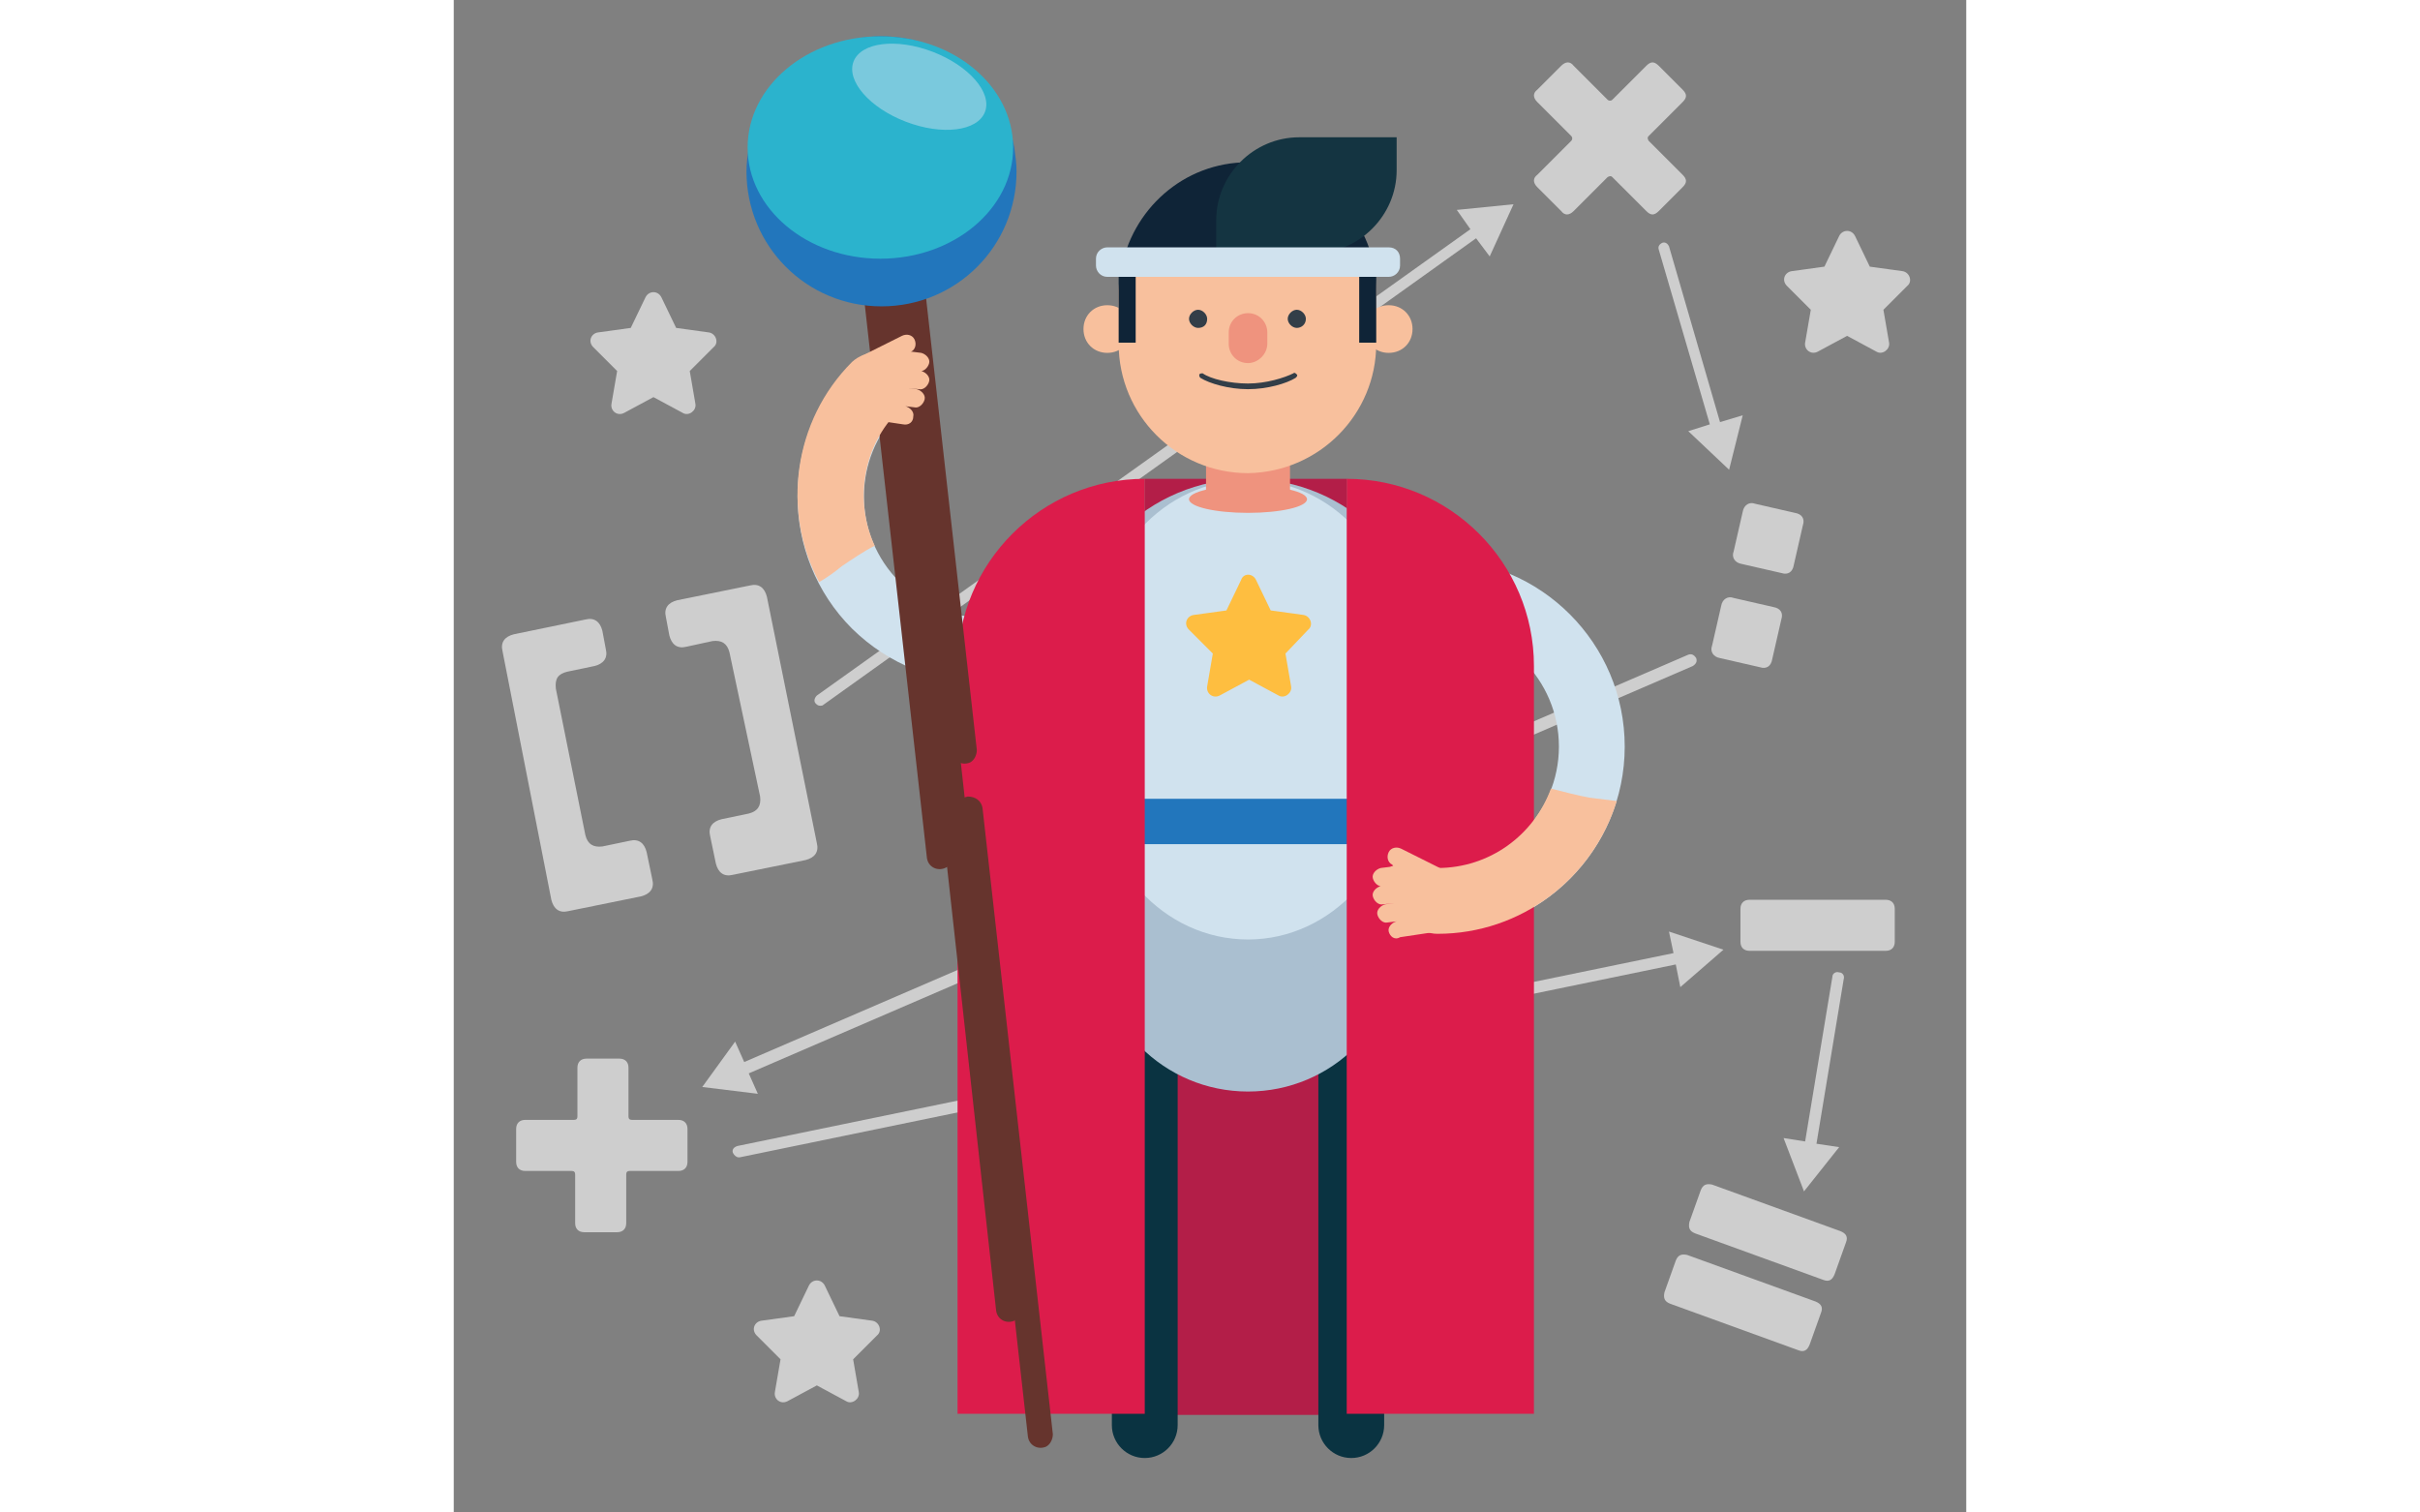 <?xml version="1.0" encoding="utf-8"?>
<!-- Generator: Adobe Illustrator 25.1.0, SVG Export Plug-In . SVG Version: 6.00 Build 0)  -->
<svg version="1.1" width="128" height="80" id="Layer_1" xmlns="http://www.w3.org/2000/svg" xmlns:xlink="http://www.w3.org/1999/xlink"
	 viewBox="0 0 133.3 133.3" style="enable-background:new 0 0 133.3 133.3;" xml:space="preserve">
<rect x="0" y="0" width="133.3" height="133.3" fill="#808080" stroke="none"/>
<style type="text/css">
	.st0{opacity:0.61;}
	.st1{fill:#FFFFFF;}
	.st2{opacity:0.61;fill:#FFFFFF;}
	.st3{fill:#D0E2EE;}
	.st4{fill-rule:evenodd;clip-rule:evenodd;fill:#B31E48;}
	.st5{fill:#0A3341;}
	.st6{fill:#AABFD0;}
	.st7{fill-rule:evenodd;clip-rule:evenodd;fill:#AABFD0;}
	.st8{fill-rule:evenodd;clip-rule:evenodd;fill:#D0E2EE;}
	.st9{fill-rule:evenodd;clip-rule:evenodd;fill:#2276BC;}
	.st10{fill-rule:evenodd;clip-rule:evenodd;fill:#DC1C4B;}
	.st11{fill:#66342D;}
	.st12{fill:#F8C09D;}
	.st13{fill:#EF937E;}
	.st14{fill:#0F2437;}
	.st15{fill:#333E48;}
	.st16{fill:#143441;}
	.st17{fill:#2276BC;}
	.st18{fill:#2BB3CD;}
	.st19{fill:#FEBE40;}
	.st20{opacity:0.48;}
</style>
<g class="st0">
	<g>
		<path class="st1" d="M11.6,54.6c0.8-0.2,1.3,0.2,1.5,1l0.3,1.6c0.2,0.8-0.2,1.3-1,1.5L10,59.2c-0.8,0.2-1.1,0.6-1,1.5l2.6,12.9
			c0.2,0.8,0.7,1.1,1.5,1l2.4-0.5c0.8-0.2,1.3,0.2,1.5,1l0.5,2.4c0.2,0.8-0.2,1.3-1,1.5l-6.4,1.3c-0.8,0.2-1.3-0.2-1.5-1L4.3,57.4
			c-0.2-0.8,0.2-1.3,1-1.5L11.6,54.6z"/>
	</g>
	<g>
		<path class="st1" d="M32,74.3c0.2,0.8-0.2,1.3-1,1.5l-6.4,1.3c-0.8,0.2-1.3-0.2-1.5-1l-0.5-2.4c-0.2-0.8,0.2-1.3,1-1.5l2.4-0.5
			c0.8-0.2,1.1-0.7,1-1.5l-2.7-12.7c-0.2-0.8-0.7-1.1-1.5-1L20.5,57c-0.8,0.2-1.3-0.2-1.5-1l-0.3-1.6c-0.2-0.8,0.2-1.3,1-1.5
			l6.4-1.3c0.8-0.2,1.3,0.2,1.5,1L32,74.3z"/>
	</g>
</g>
<g class="st0">
	<g>
		<path class="st1" d="M118.2,45.2c0.6,0.1,0.9,0.5,0.7,1.1l-0.8,3.5c-0.1,0.6-0.5,0.9-1.1,0.7l-3.5-0.8c-0.6-0.1-0.9-0.6-0.7-1.1
			l0.8-3.5c0.1-0.6,0.6-0.9,1.1-0.7L118.2,45.2z M116.3,53.5c0.6,0.1,0.9,0.5,0.7,1.1l-0.8,3.5c-0.1,0.6-0.5,0.9-1.1,0.7l-3.5-0.8
			c-0.6-0.1-0.9-0.6-0.7-1.1l0.8-3.5c0.1-0.6,0.6-0.9,1.1-0.7L116.3,53.5z"/>
	</g>
</g>
<g class="st0">
	<path class="st1" d="M105.1,5.8c0.4-0.4,0.7-0.4,1.1,0l2.1,2.1c0.4,0.4,0.4,0.7,0,1.1l-3,3c-0.1,0.1-0.1,0.2,0,0.4l3,3
		c0.4,0.4,0.4,0.7,0,1.1l-2.1,2.1c-0.4,0.4-0.7,0.4-1.1,0l-3-3c-0.1-0.1-0.2-0.1-0.4,0l-3,3c-0.4,0.4-0.8,0.4-1.1,0l-2.1-2.1
		c-0.4-0.4-0.4-0.8,0-1.1l3-3c0.1-0.1,0.1-0.3,0-0.4l-3-3c-0.4-0.4-0.4-0.8,0-1.1l2.1-2.1c0.4-0.4,0.8-0.4,1.1,0l3,3
		c0.1,0.1,0.3,0.1,0.4,0L105.1,5.8z"/>
</g>
<g class="st0">
	<path class="st1" d="M19.8,98.7c0.5,0,0.8,0.3,0.8,0.8v2.9c0,0.5-0.3,0.8-0.8,0.8h-4.3c-0.2,0-0.3,0.1-0.3,0.3v4.3
		c0,0.5-0.3,0.8-0.8,0.8h-2.9c-0.5,0-0.8-0.3-0.8-0.8v-4.3c0-0.2-0.1-0.3-0.3-0.3H6.3c-0.5,0-0.8-0.3-0.8-0.8v-2.9
		c0-0.5,0.3-0.8,0.8-0.8h4.3c0.2,0,0.3-0.1,0.3-0.3v-4.3c0-0.5,0.3-0.8,0.8-0.8h2.9c0.5,0,0.8,0.3,0.8,0.8v4.3
		c0,0.2,0.1,0.3,0.3,0.3H19.8z"/>
</g>
<g class="st0">
	<path class="st1" d="M113.4,80.1c0-0.5,0.3-0.8,0.8-0.8h12c0.5,0,0.8,0.3,0.8,0.8V83c0,0.5-0.3,0.8-0.8,0.8h-12
		c-0.5,0-0.8-0.3-0.8-0.8V80.1z"/>
</g>
<g class="st0">
	<path class="st1" d="M109.9,104.9c0.2-0.5,0.5-0.6,1-0.5l11.3,4.1c0.5,0.2,0.7,0.5,0.5,1l-1,2.8c-0.2,0.5-0.5,0.7-1,0.5l-11.3-4.1
		c-0.5-0.2-0.6-0.5-0.5-1L109.9,104.9z M107.7,111.1c0.2-0.5,0.5-0.6,1-0.5l11.3,4.1c0.5,0.2,0.7,0.5,0.5,1l-1,2.8
		c-0.2,0.5-0.5,0.7-1,0.5l-11.3-4.1c-0.5-0.2-0.6-0.5-0.5-1L107.7,111.1z"/>
</g>
<g class="st0">
	<path class="st1" d="M18.3,26.2l1.3,2.7l2.9,0.4c0.6,0.1,0.9,0.9,0.4,1.3l-2.1,2.1l0.5,2.9c0.1,0.6-0.6,1.1-1.1,0.8L17.6,35
		L15,36.4c-0.6,0.3-1.2-0.2-1.1-0.8l0.5-2.9l-2.1-2.1c-0.5-0.5-0.2-1.2,0.4-1.3l2.9-0.4l1.3-2.7C17.2,25.6,18,25.6,18.3,26.2z"/>
</g>
<g class="st0">
	<path class="st1" d="M123.5,20.8l1.3,2.7l2.9,0.4c0.6,0.1,0.9,0.9,0.4,1.3l-2.1,2.1l0.5,2.9c0.1,0.6-0.6,1.1-1.1,0.8l-2.6-1.4
		l-2.6,1.4c-0.6,0.3-1.2-0.2-1.1-0.8l0.5-2.9l-2.1-2.1c-0.5-0.5-0.2-1.2,0.4-1.3l2.9-0.4l1.3-2.7C122.4,20.2,123.2,20.2,123.5,20.8z
		"/>
</g>
<g class="st0">
	<path class="st1" d="M32.7,113.3L34,116l2.9,0.4c0.6,0.1,0.9,0.9,0.4,1.3l-2.1,2.1l0.5,2.9c0.1,0.6-0.6,1.1-1.1,0.8l-2.6-1.4
		l-2.6,1.4c-0.6,0.3-1.2-0.2-1.1-0.8l0.5-2.9l-2.1-2.1c-0.5-0.5-0.2-1.2,0.4-1.3L30,116l1.3-2.7C31.6,112.7,32.4,112.7,32.7,113.3z"
		/>
</g>
<path class="st2" d="M93.4,18l-5,0.5l1.2,1.7L32,61.3c-0.2,0.2-0.3,0.5-0.1,0.7c0.1,0.1,0.2,0.2,0.4,0.2c0.1,0,0.2,0,0.3-0.1
	L90.1,21l1.2,1.6L93.4,18z"/>
<path class="st2" d="M111.6,37.2l-4.5-15.5c-0.1-0.2-0.3-0.4-0.6-0.3c-0.2,0.1-0.4,0.3-0.3,0.6l4.5,15.4l-1.9,0.6l3.6,3.4l1.2-4.8
	L111.6,37.2z"/>
<path class="st2" d="M109.5,58c-0.2-0.3-0.4-0.4-0.7-0.3L25.6,93.6l-0.8-1.8l-2.9,4l4.9,0.6L26,94.6l83.2-35.9
	C109.5,58.5,109.6,58.3,109.5,58z"/>
<path class="st2" d="M111.9,83.7l-4.8-1.6l0.4,1.9L25,101c-0.3,0.1-0.5,0.3-0.4,0.6c0.1,0.2,0.3,0.4,0.5,0.4h0.1l82.5-17l0.4,2
	L111.9,83.7z"/>
<path class="st2" d="M122.1,85.7c-0.3-0.1-0.6,0.1-0.6,0.4l-2.4,14.5l-1.9-0.3l1.8,4.7l3.1-3.9l-2-0.3l2.4-14.5
	C122.6,86,122.4,85.7,122.1,85.7z"/>
<g>
	<g>
		<g>
			<path class="st3" d="M86.7,49.3c9.1,0,16.5,7.4,16.5,16.5s-7.4,16.5-16.5,16.5c-1.6,0-2.9-1.3-2.9-2.9s1.3-2.9,2.9-2.9
				c5.9,0,10.7-4.8,10.7-10.7c0-5.9-4.8-10.7-10.7-10.7c-1.6,0-2.9-1.3-2.9-2.9S85.1,49.3,86.7,49.3z"/>
		</g>
	</g>
	<g>
		<g>
			<g>
				<rect x="60.9" y="42.2" class="st4" width="17.8" height="82.5"/>
			</g>
		</g>
		<g>
			<g>
				<g>
					<g>
						<g>
							<path class="st5" d="M60.9,128.5c-1.6,0-2.9-1.3-2.9-2.9V89.8c0-1.6,1.3-2.9,2.9-2.9c1.6,0,2.9,1.3,2.9,2.9v35.8
								C63.8,127.2,62.5,128.5,60.9,128.5z"/>
						</g>
					</g>
				</g>
				<g>
					<g>
						<path class="st3" d="M58.5,55.4c-6.4,6.4-16.9,6.4-23.4,0c-6.4-6.4-6.4-16.9,0-23.4c1.1-1.1,3-1.1,4.2,0c1.1,1.1,1.1,3,0,4.2
							c-4.2,4.2-4.2,10.9,0,15.1s10.9,4.2,15.1,0c1.1-1.1,3-1.1,4.2,0C59.7,52.3,59.7,54.2,58.5,55.4z"/>
					</g>
				</g>
			</g>
			<g>
				<g>
					<g>
						<g>
							<g>
								<g>
									<g>
										<path class="st5" d="M79.1,128.5c-1.6,0-2.9-1.3-2.9-2.9V89.8c0-1.6,1.3-2.9,2.9-2.9s2.9,1.3,2.9,2.9v35.8
											C82,127.2,80.7,128.5,79.1,128.5z"/>
									</g>
								</g>
							</g>
						</g>
						<g>
							<g>
								<path class="st6" d="M83.4,82.8c0,7.4-6,13.4-13.4,13.4s-13.4-6-13.4-13.4s6-13.4,13.4-13.4S83.4,75.4,83.4,82.8z"/>
							</g>
						</g>
						<g>
							<g>
								<path class="st7" d="M54.1,58.1c0-8.8,7.1-15.9,15.9-15.9s15.9,7.1,15.9,15.9v12.3c0,8.8-7.1,15.9-15.9,15.9
									s-15.9-7.1-15.9-15.9C54.1,70.4,54.1,58.1,54.1,58.1z"/>
							</g>
						</g>
						<g>
							<g>
								<path class="st8" d="M56.6,56.9c0-8,6-14.6,13.4-14.6s13.4,6.5,13.4,14.6v11.3c0,8-6,14.6-13.4,14.6s-13.4-6.5-13.4-14.6
									C56.6,68.2,56.6,56.9,56.6,56.9z"/>
							</g>
						</g>
					</g>
				</g>
			</g>
			<g>
				<path class="st9" d="M84.4,74.4H55.6c-0.8,0-1.5-0.7-1.5-1.5v-1c0-0.8,0.7-1.5,1.5-1.5h28.8c0.8,0,1.5,0.7,1.5,1.5v1
					C85.9,73.8,85.2,74.4,84.4,74.4z"/>
			</g>
		</g>
		<g>
			<g>
				<path class="st10" d="M60.9,124.6H44.4V58.7c0-9.1,7.4-16.5,16.5-16.5l0,0V124.6z"/>
			</g>
		</g>
		<g>
			<g>
				<path class="st10" d="M78.7,124.6h16.5V58.7c0-9.1-7.4-16.5-16.5-16.5l0,0V124.6z"/>
			</g>
		</g>
	</g>
	<g>
		<g>
			<g>
				<g>
					<path class="st11" d="M50,115.2l-11.4-103c-0.1-0.6-0.6-1-1.3-1l0,0c-0.6,0.1-1,0.6-0.9,1.2l11.4,103.1
						c0.1,0.8,0.9,1.2,1.6,0.9l0,0C49.8,116.1,50.1,115.7,50,115.2z"/>
				</g>
			</g>
		</g>
		<g>
			<g>
				<g>
					<path class="st11" d="M46.1,66.1l-6.2-55.2c-0.1-0.6-0.6-1-1.3-1l0,0c-0.6,0.1-1,0.6-0.9,1.2l6.2,55.2c0.1,0.8,0.9,1.2,1.6,0.9
						l0,0C45.9,67,46.1,66.5,46.1,66.1z"/>
				</g>
			</g>
		</g>
		<g>
			<g>
				<g>
					<path class="st11" d="M52.8,126.4l-6.2-55.2c-0.1-0.6-0.6-1-1.3-1l0,0c-0.6,0.1-1,0.6-0.9,1.2l6.2,55.2
						c0.1,0.8,0.9,1.2,1.6,0.9l0,0C52.6,127.3,52.8,126.8,52.8,126.4z"/>
				</g>
			</g>
		</g>
		<g>
			<g>
				<g>
					<path class="st11" d="M43.9,75.4l-6.2-55.2c-0.1-0.6-0.6-1-1.3-1l0,0c-0.6,0.1-1,0.6-0.9,1.2l6.2,55.2c0.1,0.8,0.9,1.2,1.6,0.9
						l0,0C43.8,76.3,44,75.9,43.9,75.4z"/>
				</g>
			</g>
		</g>
	</g>
	<g>
		<g>
			<g>
				<path class="st12" d="M34.2,49.9c0.9-0.6,1.9-1.3,2.9-1.8c-1.8-3.9-1.1-8.8,2.2-12c1.1-1.1,1.1-3,0-4.2c-1.1-1.1-3-1.1-4.2,0
					c-5.2,5.2-6.2,13.2-2.9,19.4C32.9,50.9,33.6,50.4,34.2,49.9z"/>
			</g>
		</g>
	</g>
	<g>
		<g>
			<g>
				<path class="st12" d="M100.1,70.3c-1.1-0.2-2.2-0.5-3.4-0.8c-1.5,4.1-5.4,7-10,7c-1.6,0-2.9,1.3-2.9,2.9s1.3,2.9,2.9,2.9
					c7.4,0,13.7-4.9,15.8-11.7C101.7,70.5,100.9,70.4,100.1,70.3z"/>
			</g>
		</g>
	</g>
	<g>
		<g>
			<path class="st12" d="M59.7,29c0-1.2-0.9-2.1-2.1-2.1c-1.2,0-2.1,0.9-2.1,2.1s0.9,2.1,2.1,2.1S59.7,30.2,59.7,29z"/>
		</g>
		<g>
			<path class="st12" d="M84.5,29c0-1.2-0.9-2.1-2.1-2.1s-2.1,0.9-2.1,2.1s0.9,2.1,2.1,2.1C83.6,31.1,84.5,30.2,84.5,29z"/>
		</g>
	</g>
	<g>
		<rect x="66.3" y="38.8" class="st13" width="7.4" height="5.3"/>
	</g>
	<g>
		<g>
			<path class="st12" d="M58.6,25.6v4.7c0,6.3,5.1,11.4,11.4,11.4c6.3-0.1,11.3-5.2,11.3-11.4v-4.7c0-0.6-0.1-1.2-0.2-1.8H58.8
				C58.7,24.4,58.6,25,58.6,25.6z"/>
		</g>
		<g>
			<path class="st14" d="M70,14.3c-5.7,0-10.3,4.2-11.2,9.6h22.4C80.3,18.4,75.7,14.3,70,14.3z"/>
		</g>
	</g>
	<g>
		<ellipse class="st13" cx="70" cy="44" rx="5.2" ry="1.2"/>
	</g>
	<g>
		<g>
			<path class="st15" d="M70,34.3c-1.7,0-3.4-0.5-4.2-1c-0.1-0.1-0.1-0.2-0.1-0.3c0.1-0.1,0.2-0.1,0.3-0.1c0.7,0.5,2.4,0.9,4,0.9
				s3.2-0.5,4-0.9c0.1-0.1,0.2,0,0.3,0.1c0.1,0.1,0,0.2-0.1,0.3C73.4,33.8,71.7,34.3,70,34.3z"/>
		</g>
	</g>
	<g>
		<g>
			<g>
				<path class="st15" d="M66.4,28.1c0-0.4-0.4-0.8-0.8-0.8s-0.8,0.4-0.8,0.8s0.4,0.8,0.8,0.8C66.1,28.9,66.4,28.6,66.4,28.1z"/>
			</g>
		</g>
		<g>
			<g>
				<path class="st15" d="M75.1,28.1c0-0.4-0.4-0.8-0.8-0.8s-0.8,0.4-0.8,0.8s0.4,0.8,0.8,0.8S75.1,28.6,75.1,28.1z"/>
			</g>
		</g>
	</g>
	<g>
		<path class="st13" d="M70,32L70,32c-1,0-1.7-0.8-1.7-1.7v-1c0-1,0.8-1.7,1.7-1.7l0,0c1,0,1.7,0.8,1.7,1.7v1
			C71.7,31.2,70.9,32,70,32z"/>
	</g>
	<g>
		<path class="st16" d="M83.1,12.1h-8.6c-4,0-7.3,3.3-7.3,7.3v2.9h8.6c4,0,7.3-3.3,7.3-7.3V12.1z"/>
	</g>
	<g>
		<g>
			<rect x="58.6" y="24.3" class="st14" width="1.5" height="5.9"/>
		</g>
		<g>
			<rect x="79.8" y="24.3" class="st14" width="1.5" height="5.9"/>
		</g>
	</g>
	<g>
		<path class="st3" d="M82.4,21.8H57.6c-0.5,0-1,0.4-1,1v0.6c0,0.5,0.4,1,1,1h24.8c0.5,0,1-0.4,1-1v-0.6
			C83.4,22.2,83,21.8,82.4,21.8z"/>
	</g>
	<g>
		<path class="st17" d="M49.6,15.1c0,6.6-5.3,11.9-11.9,11.9s-11.9-5.3-11.9-11.9c0-0.7,0.1-1.4,0.2-2.1c1-5.6,5.9-9.8,11.7-9.8
			c5.9,0,10.7,4.2,11.7,9.8C49.5,13.7,49.6,14.4,49.6,15.1z"/>
	</g>
	<g>
		<ellipse class="st18" cx="37.6" cy="13" rx="11.7" ry="9.8"/>
	</g>
	<g>
		<path class="st19" d="M70.7,51.1l1.3,2.7l2.9,0.4c0.6,0.1,0.9,0.9,0.4,1.3l-2,2.1l0.5,2.9c0.1,0.6-0.6,1.1-1.1,0.8l-2.6-1.4
			l-2.6,1.4c-0.6,0.3-1.2-0.2-1.1-0.8l0.5-2.9l-2.1-2.1c-0.5-0.5-0.2-1.2,0.4-1.3l2.9-0.4l1.3-2.7C69.6,50.5,70.4,50.5,70.7,51.1z"
			/>
	</g>
	<g class="st20">
		<ellipse transform="matrix(0.358 -0.934 0.934 0.358 19.156 43.183)" class="st3" cx="41" cy="7.7" rx="3.3" ry="6.2"/>
	</g>
	<g>
		<path class="st12" d="M40.5,36.7c0.1-0.4-0.3-0.8-0.7-0.9l0.8,0.1c0.4,0.1,0.8-0.3,0.9-0.7c0.1-0.4-0.3-0.8-0.7-0.9L40,34.2l0,0
			l1,0.1c0.4,0.1,0.8-0.3,0.9-0.7c0.1-0.4-0.3-0.8-0.7-0.9l-1-0.1l0,0l0.8,0.1c0.4,0.1,0.8-0.3,0.9-0.7c0.1-0.4-0.3-0.8-0.7-0.9
			L40.4,31l0,0l-0.3,0h0.2c0.4-0.2,0.5-0.7,0.3-1.1s-0.7-0.5-1.1-0.3l-3.6,1.8l-0.3,5.4l4,0.6C40.1,37.5,40.5,37.2,40.5,36.7z"/>
	</g>
	<g>
		<path class="st12" d="M82.4,82.1c-0.1-0.4,0.3-0.8,0.7-0.9l-0.8,0.1c-0.4,0.1-0.8-0.3-0.9-0.7c-0.1-0.4,0.3-0.8,0.7-0.9l0.8-0.1
			l0,0l-1,0.1c-0.4,0.1-0.8-0.3-0.9-0.7c-0.1-0.4,0.3-0.8,0.7-0.9l1-0.1l0,0l-0.8,0.1c-0.4,0.1-0.8-0.3-0.9-0.7s0.3-0.8,0.7-0.9
			l0.8-0.1l0,0l0.3-0.1l-0.1-0.1c-0.4-0.2-0.5-0.7-0.3-1.1s0.7-0.5,1.1-0.3l3.6,1.8l0.3,5.4l-4,0.6C82.9,82.9,82.5,82.5,82.4,82.1z"
			/>
	</g>
</g>
</svg>
